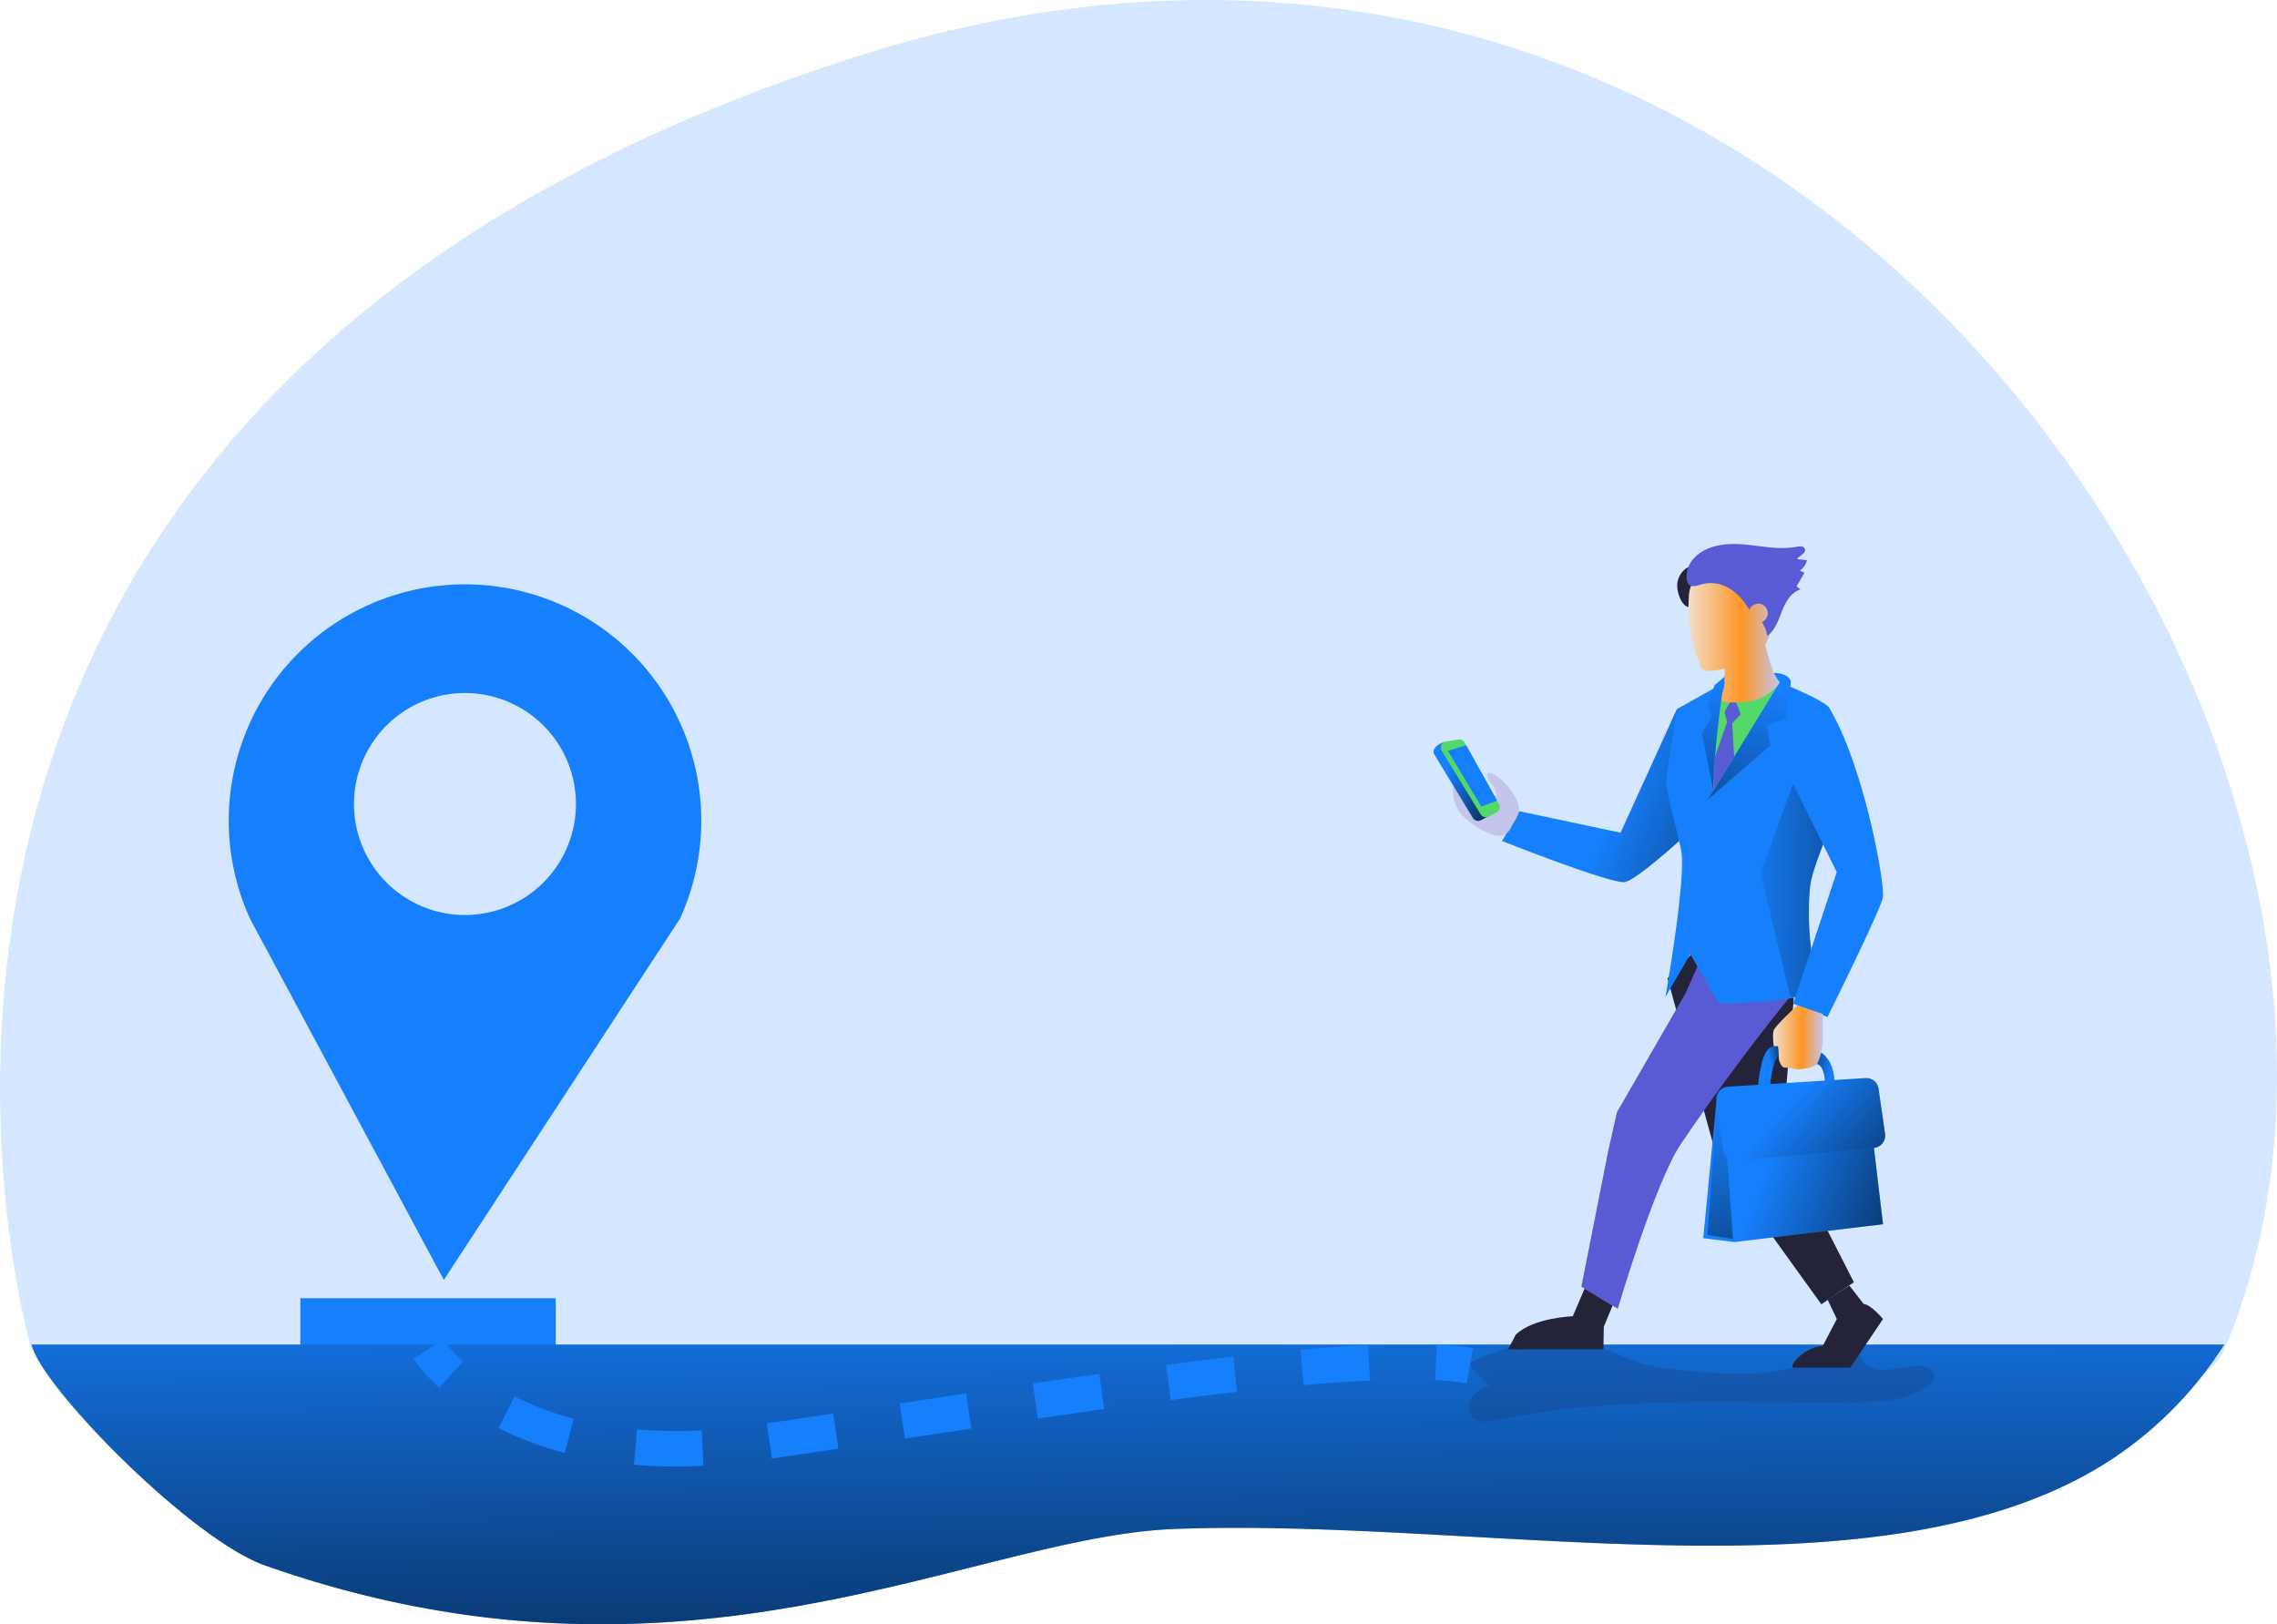 <svg xmlns="http://www.w3.org/2000/svg" xmlns:xlink="http://www.w3.org/1999/xlink" data-name="Layer 1" viewBox="0 0 823.96 587.75"><defs><linearGradient id="h" x1="662.72" x2="647.82" y1="395.53" y2="392.69" xlink:href="#a"/><linearGradient id="a" x1="586.27" x2="685.94" y1="293.65" y2="332.18" gradientUnits="userSpaceOnUse"><stop offset="0" stop-opacity="0"/><stop offset=".99"/></linearGradient><linearGradient id="d" x1="636.95" x2="722.53" y1="427.83" y2="459.53" xlink:href="#a"/><linearGradient id="e" x1="614.06" x2="651.19" y1="403.78" y2="523.77" xlink:href="#a"/><linearGradient id="f" x1="629.89" x2="731.78" y1="330.6" y2="332.83" xlink:href="#a"/><linearGradient id="b" x1="-777.14" x2="-744.11" y1="238.38" y2="238.38" gradientTransform="matrix(-1 0 0 1 -133.07 0)" gradientUnits="userSpaceOnUse"><stop class="stopColorecc4d7 svgShape" offset="0" stop-color="#c4c5ec"/><stop class="stopColorefd4d1 svgShape" offset=".42" stop-color="#fe9526"/><stop class="stopColorf2eac9 svgShape" offset="1" stop-color="#f2dec9"/></linearGradient><linearGradient id="g" x1="-792.78" x2="-774.69" y1="384.28" y2="384.28" xlink:href="#b"/><linearGradient id="c" x1="407.83" x2="410.21" y1="454.97" y2="720.2" xlink:href="#a"/><linearGradient id="i" x1="639.08" x2="648.77" y1="395.38" y2="393.34" gradientUnits="userSpaceOnUse"><stop offset=".19" stop-opacity="0"/><stop offset=".99"/></linearGradient><linearGradient id="j" x1="646.54" x2="705.86" y1="409.34" y2="462.77" xlink:href="#a"/><linearGradient id="k" x1="636.51" x2="616.83" y1="257.75" y2="373.75" xlink:href="#a"/><linearGradient id="l" x1="622.92" x2="603.24" y1="255.45" y2="371.44" xlink:href="#a"/><linearGradient id="m" x1="525.83" x2="549.72" y1="299.94" y2="299.94" xlink:href="#b"/><linearGradient id="n" x1="523.13" x2="550.36" y1="290.08" y2="296.86" xlink:href="#a"/></defs><path fill="#167ffc" d="M11.46,497.27S-90,155.45,311.74,28.79c347-109.37,582.7,258.12,493.15,468.48C770.82,577.28,11.46,497.27,11.46,497.27Z" class="color68e1fd svgShape" opacity=".18" transform="translate(-.02 -8.89)"/><path fill="#23233a" d="M606.93,220.72c.05-3.26,2.36-6.58,5.59-7.05a1.86,1.86,0,0,1,.94.06,1.7,1.7,0,0,1,.61.49c1.81,2.11,1.09,5.36-.16,7.84a50.54,50.54,0,0,0-3,6.49C608.34,227.85,606.9,223.2,606.93,220.72Z" class="color25233a svgShape" transform="translate(-.02 -8.89)"/><path fill="#167ffc" d="M606.81,265.49l-20.36,44.72-36.75-7.79-6.13,10.8s40.09,15.92,44.55,14.81,19.49-14.81,19.49-14.81Z" class="color68e1fd svgShape" transform="translate(-.02 -8.89)"/><path style="isolation:isolate" fill="url(#a)" d="M606.81,265.49l-20.36,44.72-36.75-7.79-6.13,10.8s40.09,15.92,44.55,14.81,19.49-14.81,19.49-14.81Z" transform="translate(-.02 -8.89)"/><path fill="#167ffc" d="M168.28,220.33a85.52,85.52,0,0,0-77.78,121l5.12,9.55,65,121.15,71.46-109.33,14-21.37a85.52,85.52,0,0,0-77.78-121Zm0,39.33a40.16,40.16,0,1,1-40.17,40.16A40.16,40.16,0,0,1,168.28,259.66Z" class="color68e1fd svgShape" transform="translate(-.02 -8.89)"/><rect width="92.43" height="17.82" x="108.68" y="469.76" fill="#167ffc" class="color68e1fd svgShape"/><path fill="#167ffc" d="M804.91,495.42a138.49,138.49,0,0,1-46.82,45.3C674.83,589.1,535.82,558,425.19,562.15c-73.87,2.78-176.95,66.66-329.09,13.28-27.18-9.53-81.79-65.51-84.62-80Z" class="color68e1fd svgShape" transform="translate(-.02 -8.89)"/><path style="isolation:isolate" fill="url(#c)" d="M804.91,495.42a138.49,138.49,0,0,1-46.82,45.3C674.83,589.1,535.82,558,425.19,562.15c-73.87,2.78-176.95,66.66-329.09,13.28-27.18-9.53-81.79-65.51-84.62-80Z" transform="translate(-.02 -8.89)"/><path fill="#1d1e41" d="M531.92,503.12l7.4,7.38a9.57,9.57,0,0,0-6.79,4.2c-1.39,2.37-1.1,5.79,1.07,7.48s5.44,1.17,8.22.58c42.35-9.11,86.21-5.91,129.52-6.51,8.76-.12,18-.53,25.44-5.12,1.62-1,3.3-2.51,3.18-4.42-.16-2.49-3.19-3.7-5.68-3.69-6.69,0-14.64,4.12-19.26-.71-1.58-1.66-2.32-4.1-4.24-5.34-3.15-2-7.17.26-10.42,2.11-15.75,8.91-35.1,7.3-53.1,5.43a70.07,70.07,0,0,1-12.81-2.13c-4.62-1.37-8.91-3.67-13.47-5.22-9.48-3.21-19.52-2.87-29.36-2C549.28,495.31,529.94,501.14,531.92,503.12Z" class="color1d2741 svgShape" opacity=".18" transform="translate(-.02 -8.89)"/><polygon fill="#23233a" points="603.42 353.99 621.48 419.73 659.07 471.96 670.85 463.98 644.73 412.78 649.11 361.13 612.08 345.25 603.42 353.99" class="color25233a svgShape"/><path fill="#595bd4" d="M572.25,474.48l13.18,8s13.5-45.84,22.84-59.63c21.74-32.07,39.57-53.32,39.57-53.32l-31.25-15.18-.39-.2-6.16,14-24.91,43.2L582,425.24Z" class="color3f3d56 svgShape" transform="translate(-.02 -8.89)"/><polygon fill="#167ffc" points="678.11 415.37 681.39 442.99 627.6 449.43 616.34 448.05 621.13 398.32 623.92 395.15 678.11 415.37" class="color68e1fd svgShape"/><polygon style="isolation:isolate" fill="url(#d)" points="678.11 415.37 681.39 442.99 627.6 449.43 616.34 448.05 621.13 398.32 623.92 395.15 678.11 415.37"/><polygon style="isolation:isolate" fill="url(#e)" points="627.09 448.34 624 405.09 621.32 399.73 617.87 446.9 627.09 448.34"/><path fill="#167ffc" d="M659.05 389.77s4.57 2.66 4.8 10.37H660.4s-.23-5.64-2.88-6.21zM602.67 369.67l9-15.53L622 372.08s17.19-.17 27.66-2.27l1.37-.29c4.07-.94 6.79-2.23 6.5-4-.27-1.61-1.33-6.53-2.1-13.1a106.54 106.54 0 01-.53-21.43c.48-5.64 3-11.37 4.84-16.56a36.09 36.09 0 002-7.52 103.32 103.32 0 012-12.11 38.25 38.25 0 00.93-10.85c-.21-8.15-1.74-17-2.65-18.82s-9.12-5.61-14.1-7.72c-2.25-1-3.84-1.59-3.84-1.59h-20l-17.25 9.66s-3.37 21-3.83 25.42 5.09 22.33 5.56 27.13C609.69 330 602.67 369.67 602.67 369.67z" class="color68e1fd svgShape" transform="translate(-.02 -8.89)"/><path style="isolation:isolate" fill="url(#f)" d="M637.15,324.71l10.69,44.81H651c4.07-.94,6.79-2.23,6.5-4-.52-3.1-4-18.68-2.64-34.52.75-8.6,6.07-17.28,6.9-24.09L648.89,292.5Z" transform="translate(-.02 -8.89)"/><path fill="#53d86a" d="M644.07,255.83l-24,39.1s1-29,2.53-34S644.07,255.83,644.07,255.83Z" class="colorffffff svgShape" transform="translate(-.02 -8.89)"/><path fill="url(#b)" d="M638.78,242.26s3.15,12.7,5.29,13.57a16.73,16.73,0,0,1-10.66,6.79c-2.45.47-12.34,1.38-10.84-1.73a13,13,0,0,0,1.49-5.06v-5.06s-8,2.53-8.85-1-4.83-9.81-4.07-25,24.07-11.19,27.29-8.74S644,233.1,638.78,242.26Z" transform="translate(-.02 -8.89)"/><path fill="#167ffc" d="M649.65,369.81l-.75,2.27,10.85,4.22,1.57.61s19-38.29,20-43.12-6.91-48-19.32-68.65a32.74,32.74,0,0,0-3.26,2c-4.35,3-11.71,9.17-13.49,18l14.47,29.29,4.95,10-9.26,27.95Z" class="color68e1fd svgShape" transform="translate(-.02 -8.89)"/><path fill="url(#g)" d="M650.41,372.67s-7.95,7.35-8.53,9,0,5.86,0,5.86h1.5l.34,4.6s.69,3.22,2.3,3.1a17.14,17.14,0,0,1,4.39.69s5.62-.46,7.11-1.95,2.3-8.51,2.19-10.46,0-7.71,0-7.71Z" transform="translate(-.02 -8.89)"/><path fill="#167ffc" d="M641.88,387.49s-2.83-.23-4.37,6.21-1.22,8.74-1.22,8.74h4.14s1-10.36,3.21-11.43l-.26-3.52Z" class="color68e1fd svgShape" transform="translate(-.02 -8.89)"/><path style="isolation:isolate" fill="url(#h)" d="M659.05,389.77s4.57,2.66,4.8,10.37H660.4s-.23-5.64-2.88-6.21Z" transform="translate(-.02 -8.89)"/><path style="isolation:isolate" fill="url(#i)" d="M641.88,387.49s-2.83-.23-4.37,6.21-1.22,8.74-1.22,8.74h4.14s1-10.36,3.21-11.43l-.26-3.52Z" transform="translate(-.02 -8.89)"/><path fill="#167ffc" d="M621.15,407.22l2.44,17.87a4.48,4.48,0,0,0,4.86,3.85l49.68-4.68a4.45,4.45,0,0,0,3.41-2.12,4.5,4.5,0,0,0,.61-3l-2.35-16.32a4.47,4.47,0,0,0-4.71-3.83l-49.78,3.12a4.43,4.43,0,0,0-2.28.79A4.48,4.48,0,0,0,621.15,407.22Z" class="color68e1fd svgShape" transform="translate(-.02 -8.89)"/><path style="isolation:isolate" fill="url(#j)" d="M621.15,407.22l2.44,17.87a4.48,4.48,0,0,0,4.86,3.85l49.68-4.68a4.45,4.45,0,0,0,3.41-2.12,4.5,4.5,0,0,0,.61-3l-2.35-16.32a4.47,4.47,0,0,0-4.71-3.83l-49.78,3.12a4.43,4.43,0,0,0-2.28.79A4.48,4.48,0,0,0,621.15,407.22Z" transform="translate(-.02 -8.89)"/><path fill="#23233a" d="M580.37 489l3.18-7.69-10.12-6.13-4.28 10s-14.2.46-20.64 6.67l-2.75 5.29h34.49zM674.42 480.74l-5.18-6.67-7.87 5.11 3.32 7-5.1 9.77s-3.77-.15-7.94 3.37-2.77 4.45-2.77 4.45h20.68l11.85-17.59S677.14 481 674.42 480.74z" class="color25233a svgShape" transform="translate(-.02 -8.89)"/><path fill="#167ffc" d="M641.93,252.39s5.82,0,6.16,3.44l-1.84,12.76-7,2.88,1.38,7.13-22.54,19.55,26-42.32A13,13,0,0,1,641.93,252.39Z" class="color68e1fd svgShape" transform="translate(-.02 -8.89)"/><path fill="#167ffc" d="M620.44,256.87l3.62-3.11a13.33,13.33,0,0,1-.51,4.66c-.71,1.89-4.09,30.76-3.51,36.51l-4.14-20.59,3.56-6.09-1.38-4.37Z" class="color68e1fd svgShape" transform="translate(-.02 -8.89)"/><path style="isolation:isolate" fill="url(#k)" d="M641.93,252.39s5.82,0,6.16,3.44l-1.84,12.76-7,2.88,1.38,7.13-22.54,19.55,26-42.32A13,13,0,0,1,641.93,252.39Z" transform="translate(-.02 -8.89)"/><path style="isolation:isolate" fill="url(#l)" d="M620.44,256.87l3.62-3.11a13.33,13.33,0,0,1-.51,4.66c-.71,1.89-4.09,30.76-3.51,36.51l-4.14-20.59,3.56-6.09-1.38-4.37Z" transform="translate(-.02 -8.89)"/><polygon fill="#595bd4" points="628.29 254.22 629.9 258.48 626.8 261.77 627.54 273.82 620.01 286.03 620.56 273.91 624.96 261.31 624.07 257.63 625.99 254.18 628.29 254.22" class="color3f3d56 svgShape"/><path fill="url(#m)" d="M538.37,288.54c-.76,1.41.63,2.95,1.57,4.24a8.86,8.86,0,0,1,1.66,4.16,28.93,28.93,0,0,1-9.46-3.76c-1.43-.88-3.16-1.93-4.65-1.16a3.7,3.7,0,0,0-1.64,3.19,12.36,12.36,0,0,0,3.62,9,29.34,29.34,0,0,0,8.14,5.66c2.34,1.2,5.31,2.27,7.43.71a7.33,7.33,0,0,0,2-2.72c1-1.9,2.89-4.26,2.68-6.42a14.16,14.16,0,0,0-2.27-5.59C545.86,293.31,541.74,288.54,538.37,288.54Z" transform="translate(-.02 -8.89)"/><path fill="#167ffc" d="M519,281.81,533,304.86a2.22,2.22,0,0,0,2.93.8l2.83-1.48a2.23,2.23,0,0,0,.9-3.05l-12.43-22.27a2.2,2.2,0,0,0-2.29-1.11l-2.11-.43C519.49,278.38,518.12,280.46,519,281.81Z" class="color68e1fd svgShape" transform="translate(-.02 -8.89)"/><path style="isolation:isolate" fill="url(#n)" d="M519,281.81,533,304.86a2.22,2.22,0,0,0,2.93.8l2.83-1.48a2.23,2.23,0,0,0,.9-3.05l-12.43-22.27a2.2,2.2,0,0,0-2.29-1.11l-2.11-.43C519.49,278.38,518.12,280.46,519,281.81Z" transform="translate(-.02 -8.89)"/><path fill="#53d86a" d="M521.73,280.56l14.07,23a2.22,2.22,0,0,0,2.94.81l2.82-1.49a2.22,2.22,0,0,0,.9-3.05L530,277.6a2.23,2.23,0,0,0-2.29-1.11l-4.47.72A2.22,2.22,0,0,0,521.73,280.56Z" class="colorffffff svgShape" transform="translate(-.02 -8.89)"/><polygon fill="#167ffc" points="523.92 271.67 530.57 269.7 541.74 289.72 536.03 291.85 523.92 271.67" class="color68e1fd svgShape"/><path fill="#167ffc" d="M159 511a59.62 59.62 0 01-9.4-10.31l10.71-7.12a49 49 0 007.3 7.89zM244.49 539.55c-5.12 0-10.19-.21-15.08-.63l1.11-12.81a170.83 170.83 0 0023.4.34l.66 12.84C251.18 539.47 247.78 539.55 244.49 539.55zm34.84-2.91l-1.83-12.72c7-1 14.82-2.17 24-3.55l1.9 12.72C294.08 534.49 286.42 535.62 279.33 536.64zm-74.94-2a121.55 121.55 0 01-24-9l5.82-11.46a108.79 108.79 0 0021.44 8.08zm123.11-5.19l-1.93-12.71 2.41-.37 21.64-3.27 1.91 12.71-21.62 3.27zm48.08-7.23l-1.87-12.72c8.71-1.28 16.6-2.41 24.12-3.47l1.78 12.73C392.13 519.81 384.26 520.94 375.58 522.22zm48.07-6.71L422 502.76c8.57-1.11 16.72-2.11 24.24-3l1.46 12.77C440.25 513.41 432.15 514.4 423.65 515.51zm48.09-5.41l-1.14-12.81c9-.8 17.26-1.38 24.54-1.72l.6 12.85C488.63 508.74 480.56 509.31 471.74 510.1zM530.78 509.44a93.71 93.71 0 00-11.47-1.18l.64-12.84a106.28 106.28 0 0113.1 1.37z" class="color68e1fd svgShape" transform="translate(-.02 -8.89)"/><path fill="#595bd4" d="M610.36,216.86a9.36,9.36,0,0,1,2.5-5.8c4.27-4.84,11.49-5.71,17.92-5.19s12.93,2.1,19.27.87c1.12-.21,2.61-.34,3.07.7.68,1.54-1.82,2.4-2.82,3.75l3.58.4a6.18,6.18,0,0,1-2.52,3.77l1.63.73-2.86,5,1.43,1.09c-3.41,1-5.38,4.5-6.69,7.8s-2.49,6.93-5.35,9a13,13,0,0,0-1.95-5,3.45,3.45,0,1,0-4.53-4.41c-2.09-3.58-5-6.86-8.75-8.57a12.71,12.71,0,0,0-9.08-.51C612,221.57,610.22,221.14,610.36,216.86Z" class="color3f3d56 svgShape" transform="translate(-.02 -8.89)"/></svg>